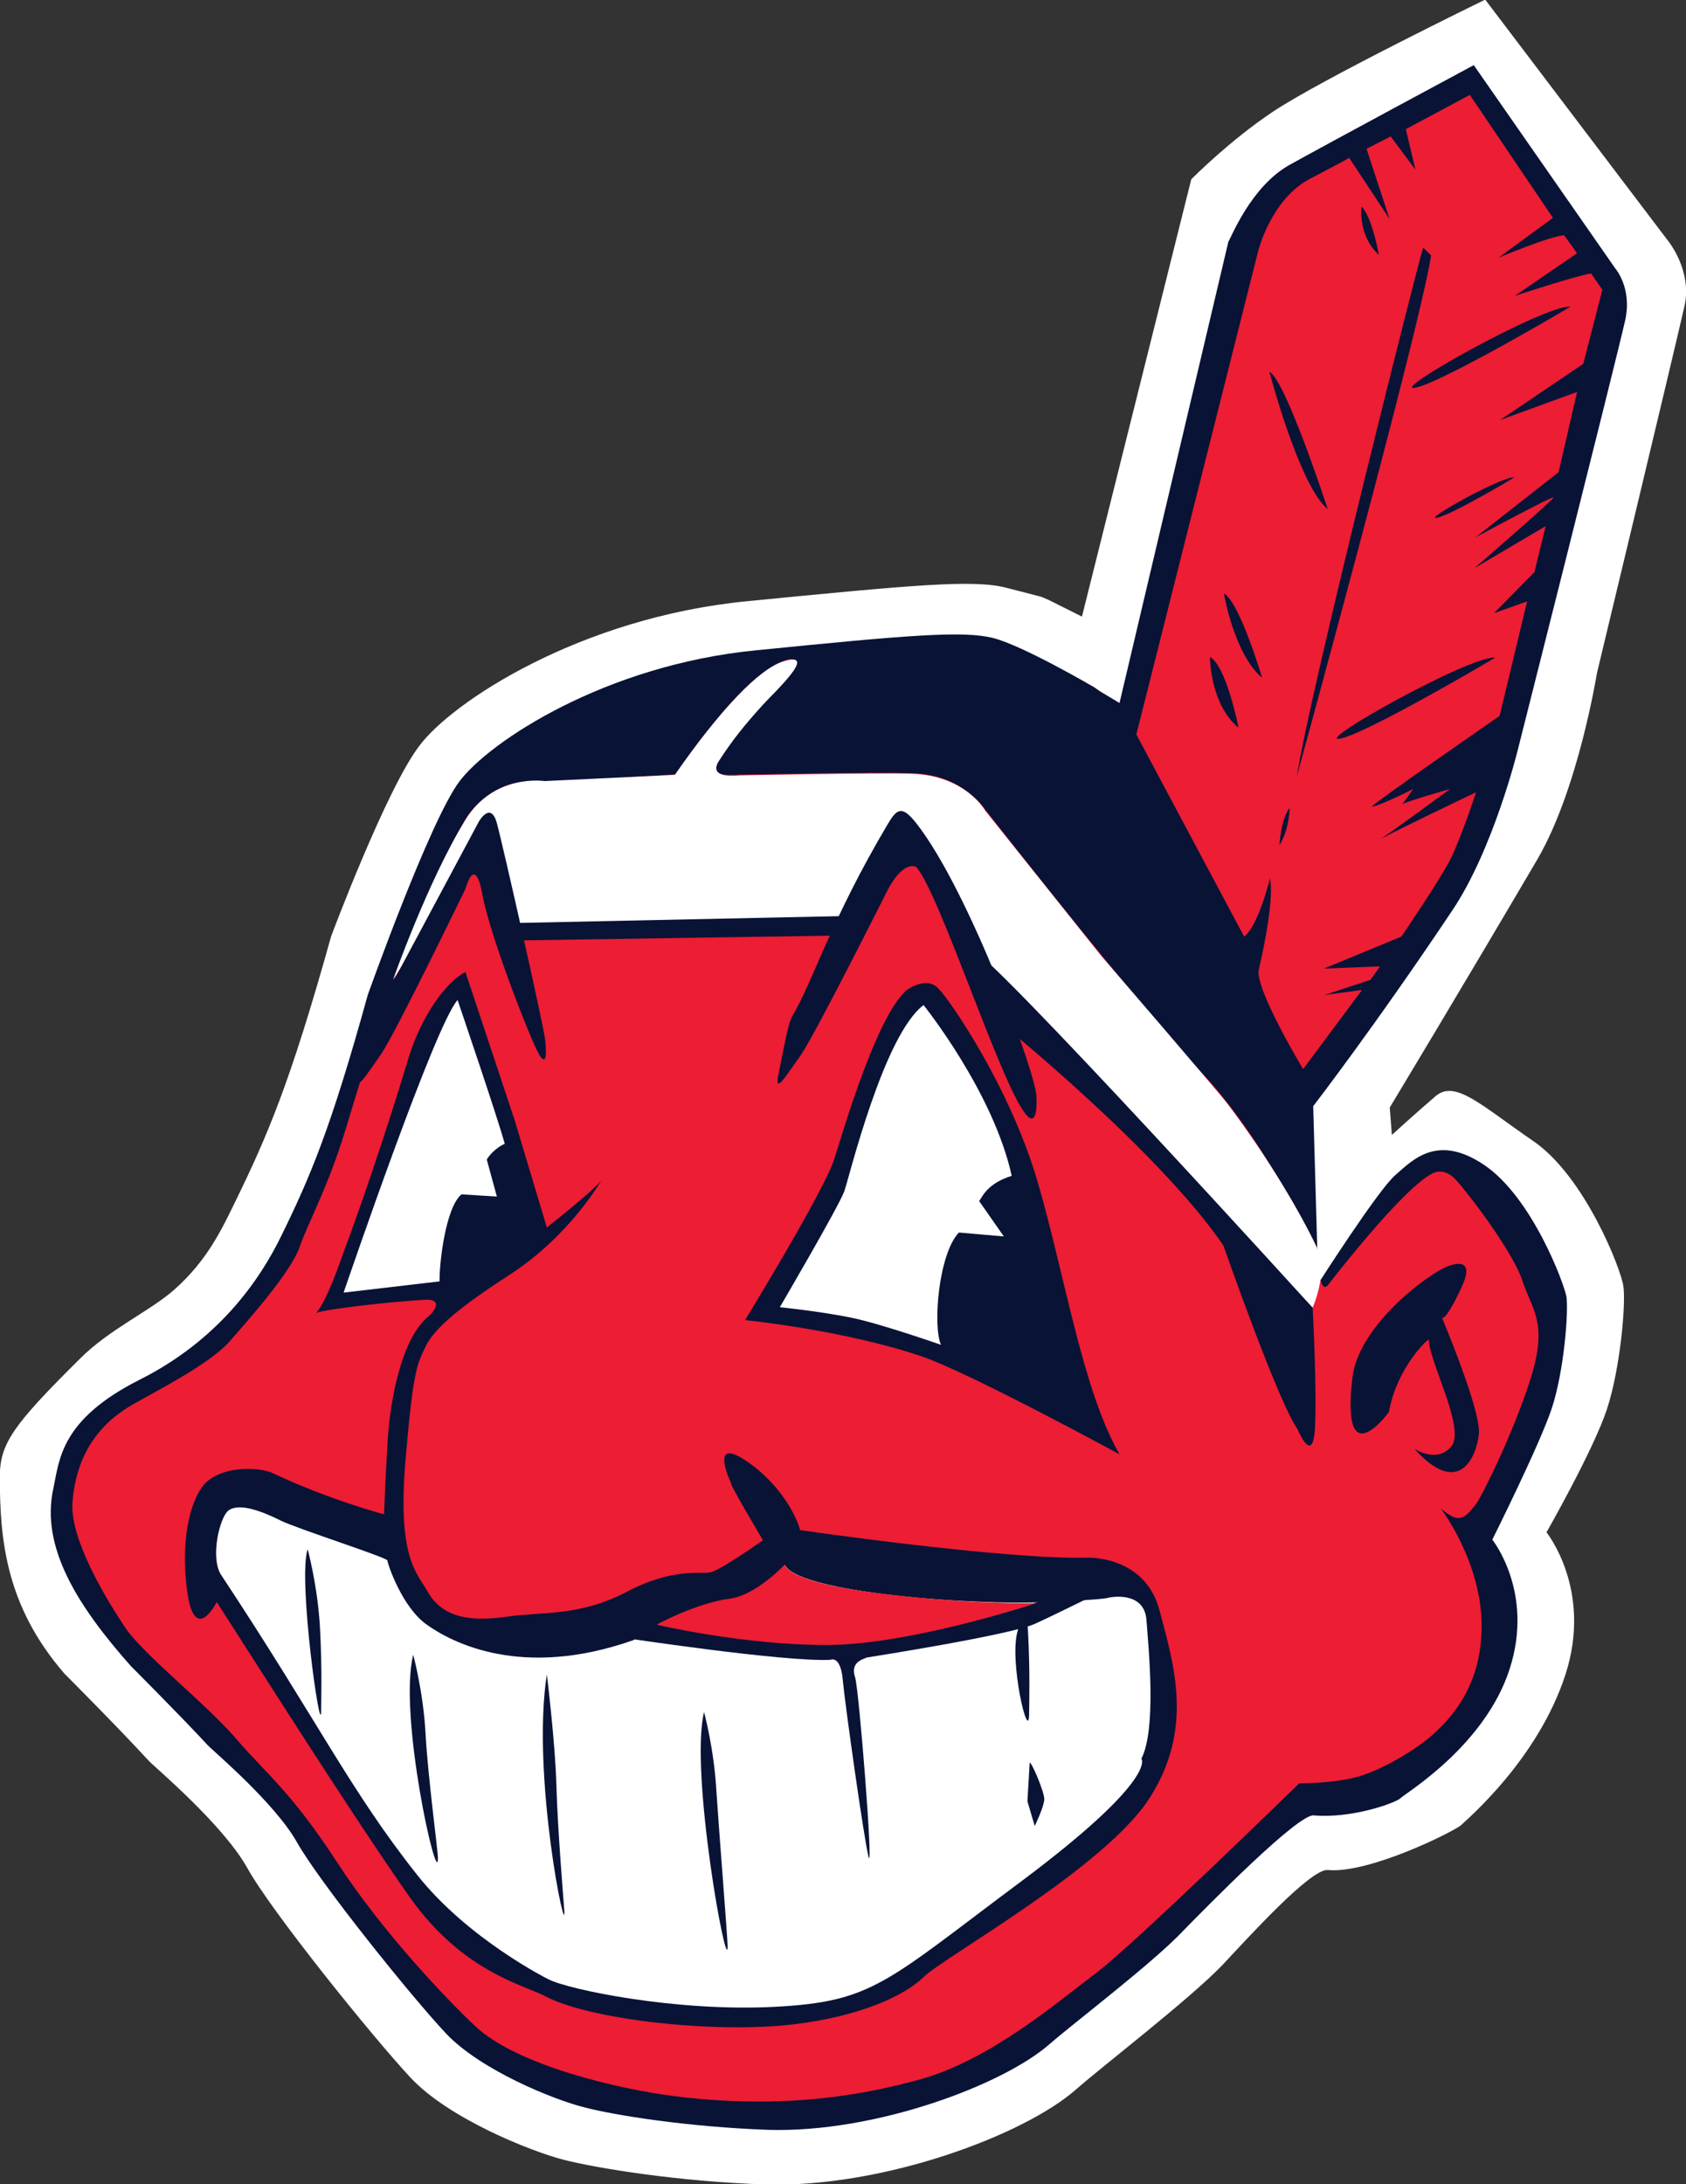 <?xml version="1.0" encoding="utf-8"?>
<!-- Generator: Adobe Illustrator 21.1.0, SVG Export Plug-In . SVG Version: 6.00 Build 0)  -->
<!DOCTYPE svg PUBLIC "-//W3C//DTD SVG 1.1//EN" "http://www.w3.org/Graphics/SVG/1.1/DTD/svg11.dtd">
<svg version="1.1" id="CLEVELAND_INDIANS" xmlns="http://www.w3.org/2000/svg" xmlns:xlink="http://www.w3.org/1999/xlink" x="0px"
	 y="0px" width="300.3px" height="389px" viewBox="0 0 300.3 389" style="enable-background:new 0 0 300.3 389;"
	 xml:space="preserve">
<rect x="0" y="0" width="300.3" height="389" fill="#333333" stroke="none"/>
<style type="text/css">
	.st0{fill:#FFFFFF;stroke:#FFFFFF;stroke-width:0.262;}
	.st1{fill:#091336;}
	.st2{fill:#ED1D33;}
	.st3{fill:#FFFFFF;}
	.st4{fill:none;}
</style>
<g>
	<g>
		<g>
			<g>
				<g>
					<path class="st0" d="M212.3,32c0.5-0.5,7-7,14.5-12c8.7-5.8,37.7-19.9,37.7-19.9l32.6,43c0,0,4.2,5.2,2.8,11.4
						c-2,8.8-15.6,65.4-15.6,65.4s-3.3,20.6-10.6,33.1c-13.8,23.5-26.3,44.2-26.3,44.2l0.4,5.2c0,0,4.6-4.2,8-7.1
						c3.4-2.9,8,1.7,17.2,8c9.2,6.3,15.6,22.8,16,25.7c0.5,2.9-0.5,14.6-2.9,21.9c-2.4,7.3-10.8,22-10.8,22s8.3,10.2,3.4,25.3
						c-4.9,15.1-17.5,25.7-18.5,26.7c-1,1-16.3,8.7-23.7,8c-3.1-0.3-14.2,12-18.9,17c-6,6.2-21,17.7-25.9,22
						c-9.2,8.2-34.4,17.6-55.3,17c-15.6-0.5-30.1-2.9-36-4.4c-5.8-1.5-20.4-7.3-27.2-14.6c-6.8-7.3-24.8-29.6-29.1-37.4
						c-4.4-7.8-16.6-18-17.5-19c-5.7-6.2-15-15.5-15-15.5C1.2,286,0.1,274.3,0.1,263c0-5.9,2.4-9.2,14.3-21
						c5.2-5.2,12.4-8.4,16.7-12.2c6-5.3,8.6-11,11-15.9c5.6-11.5,9.7-20.9,17-47.1c0,0,9.8-26.2,15.7-33.9
						c5.8-7.8,28.6-22.8,58.3-25.7c29.6-2.9,40.3-3.9,46.1-2.4c5.8,1.5,6.2,1.6,6.2,1.6l1.2,0.5l6.2,3.1L212.3,32z"/>
				</g>
			</g>
			<g>
				<path class="st1" d="M218.8,43c0.4-0.4,3.9-9.8,11-13.7c7.2-4,32.7-17.7,32.7-17.7l25.2,36.2c0,0,3,3.4,1.8,9.1
					c-1.8,8-19.2,76.8-19.2,76.8s-4.3,17.5-11.6,28.4c-13.7,20.5-24.8,34.9-24.8,34.9l0.9,31.6c0,0,10.6-16.6,13.7-19.3
					c3.1-2.7,7.5-7.5,15.9-1.8c8.4,5.7,14.1,20.8,14.6,23.4c0.4,2.6-0.4,13.2-2.6,19.9c-2.2,6.6-10.6,23.4-10.6,23.4s7.5,9.3,3.1,23
					c-4.4,13.7-18.5,22.1-19.4,23c-0.9,0.9-8.8,3.7-15.5,3.1c-2.8-0.3-19,16.2-23.3,20.6c-5.4,5.7-19.1,16.1-23.6,20
					c-8.3,7.4-31.3,16-50.3,15.4c-14.2-0.5-27.4-2.6-32.7-4c-5.3-1.3-18.5-6.6-24.7-13.2c-6.2-6.6-22.5-26.9-26.5-34
					c-4-7.1-15.1-16.4-15.9-17.3c-5.2-5.6-13.7-14.1-13.7-14.1C13.8,286,7.2,275.5,9.5,265.1c1.1-5.2,1.3-12.3,15.4-19.4
					c14.1-7.1,21.4-17.8,25.2-25.6c5.1-10.4,8.8-19,15.4-42.9c0,0,11-30.9,16.3-38c5.3-7.1,26-20.8,53-23.4
					c26.9-2.7,36.7-3.5,42-2.2c5.3,1.3,18.1,8.8,18.1,8.8l1,0.7l3.5,2.1L218.8,43z"/>
			</g>
			<g>
				<path class="st2" d="M236.5,228.9c0,0,13.2-17.2,18.6-19.9c0,0,2-1.3,4.2,1.1c2.2,2.4,10.2,12.8,11.9,18.1
					c1.8,5.3,4.6,7.5,1.3,17.7c-3.3,10.2-8.8,21-9.7,22.1c-1.9,2.3-2.8,3.6-6.2,0.6c0,0,7.3,9.5,7.3,21c0,11.5-6.4,17.2-8.8,19.4
					c-2.4,2.2-9.2,6.6-14.4,7.7c-3.9,0.9-9.3,0.9-9.3,0.9s-29.4,28.7-36.2,33.8c-6.8,5.1-18.5,15.2-30.9,18.8
					c-12.4,3.5-26.5,5.3-44.2,3.1c-9.6-1.2-28-5.4-35.5-12.5c-4.9-4.6-16.4-16.6-24.6-29.2c-8.2-12.6-12.6-15.7-17.9-21.9
					c-5.3-6.2-16.3-14.8-19.7-19.7c-3.3-4.9-9.9-15.7-9.5-22.3c0.9-13.2,10.2-17.2,12.4-18.5c2.2-1.3,11.9-6.2,15.5-10.2
					c3.5-4,11-12.4,12.6-17c1.6-4.6,4.9-10.2,8.2-21c3-9.9,11.4-38.4,21.6-55.6c0,0,4-6.2,11-6.2s26.1-1.3,26.1-1.3
					s9.9-14.6,16.2-18.4c0,0,3.5-2.7,5.1-2c1.5,0.7-2.4,4.3-2.4,4.3s-9.7,10-11.5,14.2c0,0-0.9,2,1.8,2c2.7,0,26.8-0.6,33-0.3
					c6.2,0.2,9.7,2.9,11.9,5.1c0,0,29.1,37.2,39.5,48.1c10.6,11,20.8,31.5,20.8,31.5C234.7,223.8,234.9,230.7,236.5,228.9z"/>
			</g>
			<g>
				<g>
					<path class="st3" d="M233.8,232.9c0,0,2.8-6.4,0.9-10.4c-2.8-6.1-8.8-16.3-15.9-25.7c-1.7-2.3-22.6-26.5-22.6-26.5l-20.7-25.9
						c0,0-3.5-6.3-13.1-6.6c-5.9-0.2-30.8,0.3-30.8,0.3s-5.6,0.7-3.6-2.5c2.3-3.6,4.7-6.6,7.9-10.1c2-2.2,10.1-9.7,3.6-7.7
						c-4.3,1.3-11.4,8.8-19.3,20.2L97,139.1c0,0-9-1.4-14.1,6.9c-6.7,10.9-12.9,28.5-12.9,28.5l16.2-25.4l3.9,16.1l60.9,0.3
						l8.2-14.9c0,0,6.9-0.5,14.6,21.3c2.4,6.9,2.8,4.8,18.2,18.8C207.4,204.8,233.8,232.9,233.8,232.9z"/>
					<path class="st1" d="M67,180.5l18.3-34.2c0,0,2.1-3.7,3.2,0.3c1.1,4,8.4,36.4,8.6,38.6c0,0,0.9,7.3-2,0.7
						c-2.9-6.6-8.4-21.4-9.3-27.2c0,0-1.1-6.4-2.9-0.4c0,0-12.4,25.6-15,29.4c-2.7,3.8-4.9,7.5-4,3.3C64.9,186.7,67,180.5,67,180.5z
						"/>
				</g>
				<g>
					<path class="st1" d="M141.1,181c3.8-6.4,6.8-17,17-34.2c1.6-2.7,2.5-3.5,5.1-0.2c9.7,12.4,21.7,45.8,21.4,48.8c0,0,0.4,6-2,2.9
						c-4.5-5.7-15.2-39.1-19.4-43.9c0,0-2.4-1.5-5.5,4.9c0,0-12.4,24.7-15,28.5c-2.7,3.8-4.9,7.5-4,3.3
						C139.6,186.7,140.4,182.1,141.1,181z"/>
				</g>
				<g>
					<polygon class="st1" points="91.2,167.5 90.8,164.4 152.2,163.1 149.9,166.6 					"/>
				</g>
			</g>
			<g>
				<path class="st1" d="M75.3,231.5c4.4-0.4,1.3,2.7,1.3,2.7c-5.3,4-7.1,15.9-7.5,21.6c-0.4,6-0.7,13.9-0.7,13.9
					s-10.3-2.8-19.7-7.3c-2.3-1.1-8.6-1.5-12,1.6c-2.3,2.2-4.7,9-3.4,19.1c1.3,10.2,5.3,2.2,5.3,2.2c7.1,11,23.8,37.5,34.4,52.6
					c9.5,13.4,20.4,15.6,24.3,17.7c7.9,4.1,30,6.6,44.2,4.9c11.4-1.4,19.4-4.9,23-8.4c3.5-3.5,32.2-19.4,40.2-31.8
					c8-12.4,4.4-23.8,1.8-33.6c-2.6-9.7-12.8-9.3-12.8-9.3c-14.6,0.4-51.2-4.9-51.2-4.9c-0.4-1.8-3.1-8-9.7-12.4
					c-6.6-4.4-2.6,4-2.6,4c-0.4,0,5.7,10.2,5.7,10.2s-7.5,5.3-9.3,5.7c-1.8,0.4-6.6-0.9-15,3.5c-8.4,4.4-15,3.5-21.2,4.4
					c-6.2,0.9-11.5,0.4-14.2-4.4c-1.8-3.3-5.6-5.8-3.9-24.3c1.3-15.1,2-16.3,3.5-19.4c1.6-3.3,6.2-7.1,15-12.8
					c10.8-7,16.3-16.8,16.3-16.8c-1.3,1.8-9.7,8.4-9.7,8.4l-5.7-19l-8.8-26.5c-3.5,1.8-7.9,7.9-10.2,15.5
					c-2.2,7.5-7.6,24.1-11.5,34.4c-3,8.6-4.4,10.3-4.9,10.8C58.9,233,70,231.8,75.3,231.5z"/>
			</g>
			<g>
				<path class="st1" d="M132.7,235.1c0,0,14.1-23,15.9-28.7c1.8-5.7,7.5-25.2,12.8-30c0,0,3.5-2.7,5.7-0.4
					c2.2,2.2,12.8,17.7,17.7,34.4c4.9,16.8,8,37.1,14.6,48.6c0,0-27-14.7-35.4-17.5C150,236.8,132.7,235.1,132.7,235.1z"/>
			</g>
			<g>
				<path class="st3" d="M89.9,203.7c-1.3-4.8-8.4-25.6-8.4-25.6c-4,4.4-19.4,49.5-20.3,52.1l17.1-2c-0.1-2.8,1-13.1,3.9-15.5
					l6.3,0.4l-1.8-6.6C87.4,205.3,88.9,204.1,89.9,203.7z"/>
			</g>
			<path class="st3" d="M180.2,209.4c-3.3-15-15.7-30.4-15.7-30.4c-7.1,5.3-13.2,30.5-14.1,33.1c-0.9,2.6-11.5,20.7-11.5,20.7
				s6.9,0.7,12.4,1.8c5.2,1,16.3,4.9,16.3,4.9c-1.5-3.4-0.4-16.3,3.2-20l8,0.7l-4.4-6.3C175,213.1,175.8,210.8,180.2,209.4z"/>
			<g>
				<path class="st3" d="M183.5,285.4c0,0,12.8-0.4,14.1-0.9c0,0,6.2-1.3,6.6,4c0.4,5.3,1.8,19.4-0.9,24.7c0,0,3.1,3.5-21.2,21.7
					c-24.3,18.1-26.5,21.6-44.2,22.5c-17.7,0.9-36.7-3.1-40.2-4.9c0,0-14.3-7.1-23.4-18.6c-11.9-15-17.7-27.4-34.9-53.4
					c-2-3-0.3-10.3,1.3-11.5c1.9-1.4,5.9,0.1,9.3,1.8c2.8,1.4,19,6.6,19,7.1c0,0.5,2.6,8.4,7.1,11.5c4.4,3.1,16.8,9.7,36.7,2.7
					c0,0,7.9-6.2,18.6-7.5c1.4-0.6,5.8-2.6,8.4-5.9C141.9,283.2,168.3,285.6,183.5,285.4z"/>
			</g>
			<g>
				<path class="st1" d="M57.2,304.6c0,5.9-4.2-23.4-2.4-28.7c0,0,1.8,6.6,2.2,14.1C57.4,297.6,57.2,303.3,57.2,304.6z"/>
			</g>
			<g>
				<g>
					<path class="st1" d="M78,330.9c0,5.9-7.1-25.4-4.4-36.2c0,0,1.8,6.6,2.2,14.1C76.2,316.3,78,329.6,78,330.9z"/>
				</g>
			</g>
			<g>
				<g>
					<g>
						<path class="st1" d="M100.5,340.1c0.5,6.6-5.9-23.9-3.1-41.9c0,0,1.5,12.2,1.7,19.7C99.3,325.5,100.4,338.8,100.5,340.1z"/>
					</g>
				</g>
			</g>
			<g>
				<g>
					<g>
						<path class="st1" d="M129.6,346.6c0,5.9-6.8-30.9-4.2-41.7c0,0,1.8,6.6,2.2,14.1C128.1,326.5,129.6,345.3,129.6,346.6z"/>
					</g>
				</g>
			</g>
			<g>
				<path class="st1" d="M183.3,305.1c0,5.9-3.7-9.5-2-14.8c0,0,1.3-7.3,1.8,0.2C183.5,298,183.3,303.8,183.3,305.1z"/>
			</g>
			<path class="st1" d="M110.6,291.6c0,0,28.9,4.4,37.3,4c0,0,1.8-0.9,2.2,3.5c0.4,4.4,3.8,28.5,4.6,31.6c0.9,3.1-1.7-29.9-2.4-32
				c-1-3,2-3.3,2-3.5c0,0,25.6-4,30-6c4.4-2,11.3-5.5,12.4-6l-9.1,1.3c0,0-26.1,7.9-36.9,8c-12.8,0.2-28.7-1.7-37-4L110.6,291.6z"/>
			<path d="M180.9,183.9"/>
			<path class="st1" d="M178.6,182.5c0,0,27.8,22.5,39.3,39.3c0,0,9.7,27.8,13.2,32.7c0,0,2.7,6.6,3.1,0c0.4-6.6-0.4-21.6-0.4-21.6
				s-57.4-63.2-60.9-64L178.6,182.5z"/>
			<g>
				<path class="st1" d="M240.9,245.2c1.1-8.6,11.9-17.2,16.3-19.4c0,0,6.2-3.1,3.1,3.5c-3.1,6.6-3.5,5.3-3.5,5.3s7.1,16.8,6.6,20.8
					c-0.4,4-3.5,11.5-11.5,2.6c0,0,4,2.7,6.6-0.4c2.6-3.1-4-15.2-4-19c0-0.4-5.7,4.9-7.1,12.8C247.5,251.4,238.7,263.4,240.9,245.2z
					"/>
			</g>
			<g>
				<path class="st2" d="M224.1,44.7c0,0,2.3-9.3,9.3-12.9c6.9-3.6,6.9-3.7,6.9-3.7l7.2,10.9l-4.1-12.5l4.3-2.2l4.4,5.9l-1.7-7.2
					l11.4-6.1l14.8,21.9l-9.7,7.1c0,0,9-3.8,11.7-4l2.3,3.2l-11.1,7.6c0,0,10.9-3.6,13.6-4l2,2.9L282,64.8l-14.8,10l13.7-5
					l-3.3,14.3l-14.8,11.6c0,0,13.9-7.5,13.9-7.1c0,0.4-14.1,12.6-14.1,12.6l12.7-7.5l-2,8.2l-7.2,7.3l5.9-2.1l-4.9,20.4
					c0,0-22.7,15.7-22.7,16.1c0,0.4,5.7-2.2,7.3-3.1c0,0-2.2,3.3-2.2,2.9c0-0.4,8.8-2.9,8.8-2.9s-13.7,10.1-13.7,9.7
					c0-0.4,18.3-9.1,18.3-9.1s-2.6,8-4.6,12c-2,3.9-8.7,13.7-8.7,13.7l-13.8,5.7l10-0.4l-1.7,2.4l-8.2,2.7l6.7-0.9l-10.5,14.1
					c0,0-8.6-14.3-7.9-17.7c0,0,2.9-11.9,2-16.3c0,0-2,8.4-4.6,10.4l-19.2-36L224.1,44.7z"/>
			</g>
			<line class="st4" x1="254.8" y1="45.4" x2="253.5" y2="44.7"/>
			<g>
				<g>
					<path class="st1" d="M215.5,117c0,0,0,8.4,5.1,12.6C220.6,129.5,218.4,118.5,215.5,117z"/>
				</g>
				<g>
					<path class="st1" d="M218,105.7c0,0,1.8,10.8,6.8,15C224.8,120.7,220.8,107.2,218,105.7z"/>
				</g>
			</g>
			<g>
				<g>
					<path class="st1" d="M226.1,66.2c0,0,5.3,20.3,10.4,24.5C236.5,90.7,229,67.7,226.1,66.2z"/>
				</g>
			</g>
			<g>
				<g>
					<path class="st1" d="M242.5,36.8c0,0-0.7,5.1,3.1,8.6C245.6,45.4,244.4,38.6,242.5,36.8z"/>
				</g>
			</g>
			<g>
				<path class="st1" d="M253.5,44.1c-0.5,0.9-20.3,79.5-22.5,94.1c0,0,21.9-79.7,23.9-92.7L253.5,44.1z"/>
			</g>
			<path class="st1" d="M227.9,150.5c0,0,0.2-4.6,1.8-6.6C229.7,143.9,229.7,147.6,227.9,150.5z"/>
			<g>
				<path class="st1" d="M238.9,131.5c-5.9,1.4,22.5-14.6,27.4-14.4C266.3,117.2,243.8,130.4,238.9,131.5z"/>
			</g>
			<g>
				<path class="st1" d="M252.3,69c-5.9,1.4,22.5-14.6,27.4-14.4C279.7,54.7,257.2,67.9,252.3,69z"/>
			</g>
			<g>
				<path class="st1" d="M256,92.2c-3,0.7,11.3-7.3,13.7-7.2C269.7,85.1,258.5,91.7,256,92.2z"/>
			</g>
			<g>
				<path class="st1" d="M183.4,313.9c0.4,0,2.6,5.2,2.6,6.5c0,1.3-1.7,4.8-1.7,4.8l-1.3-4.4L183.4,313.9z"/>
			</g>
			<path class="st2" d="M117,289.3c0,0,7.3-3.9,13-4.6c4.7-0.6,9.8-6.1,9.8-6.1s-0.3,3,16.3,5.1c16.5,2.1,28.5,1.8,28.5,1.8
				s-20.2,6.7-35,7.4C135.8,293.4,119,289.9,117,289.3z"/>
		</g>
	</g>
</g>
</svg>
